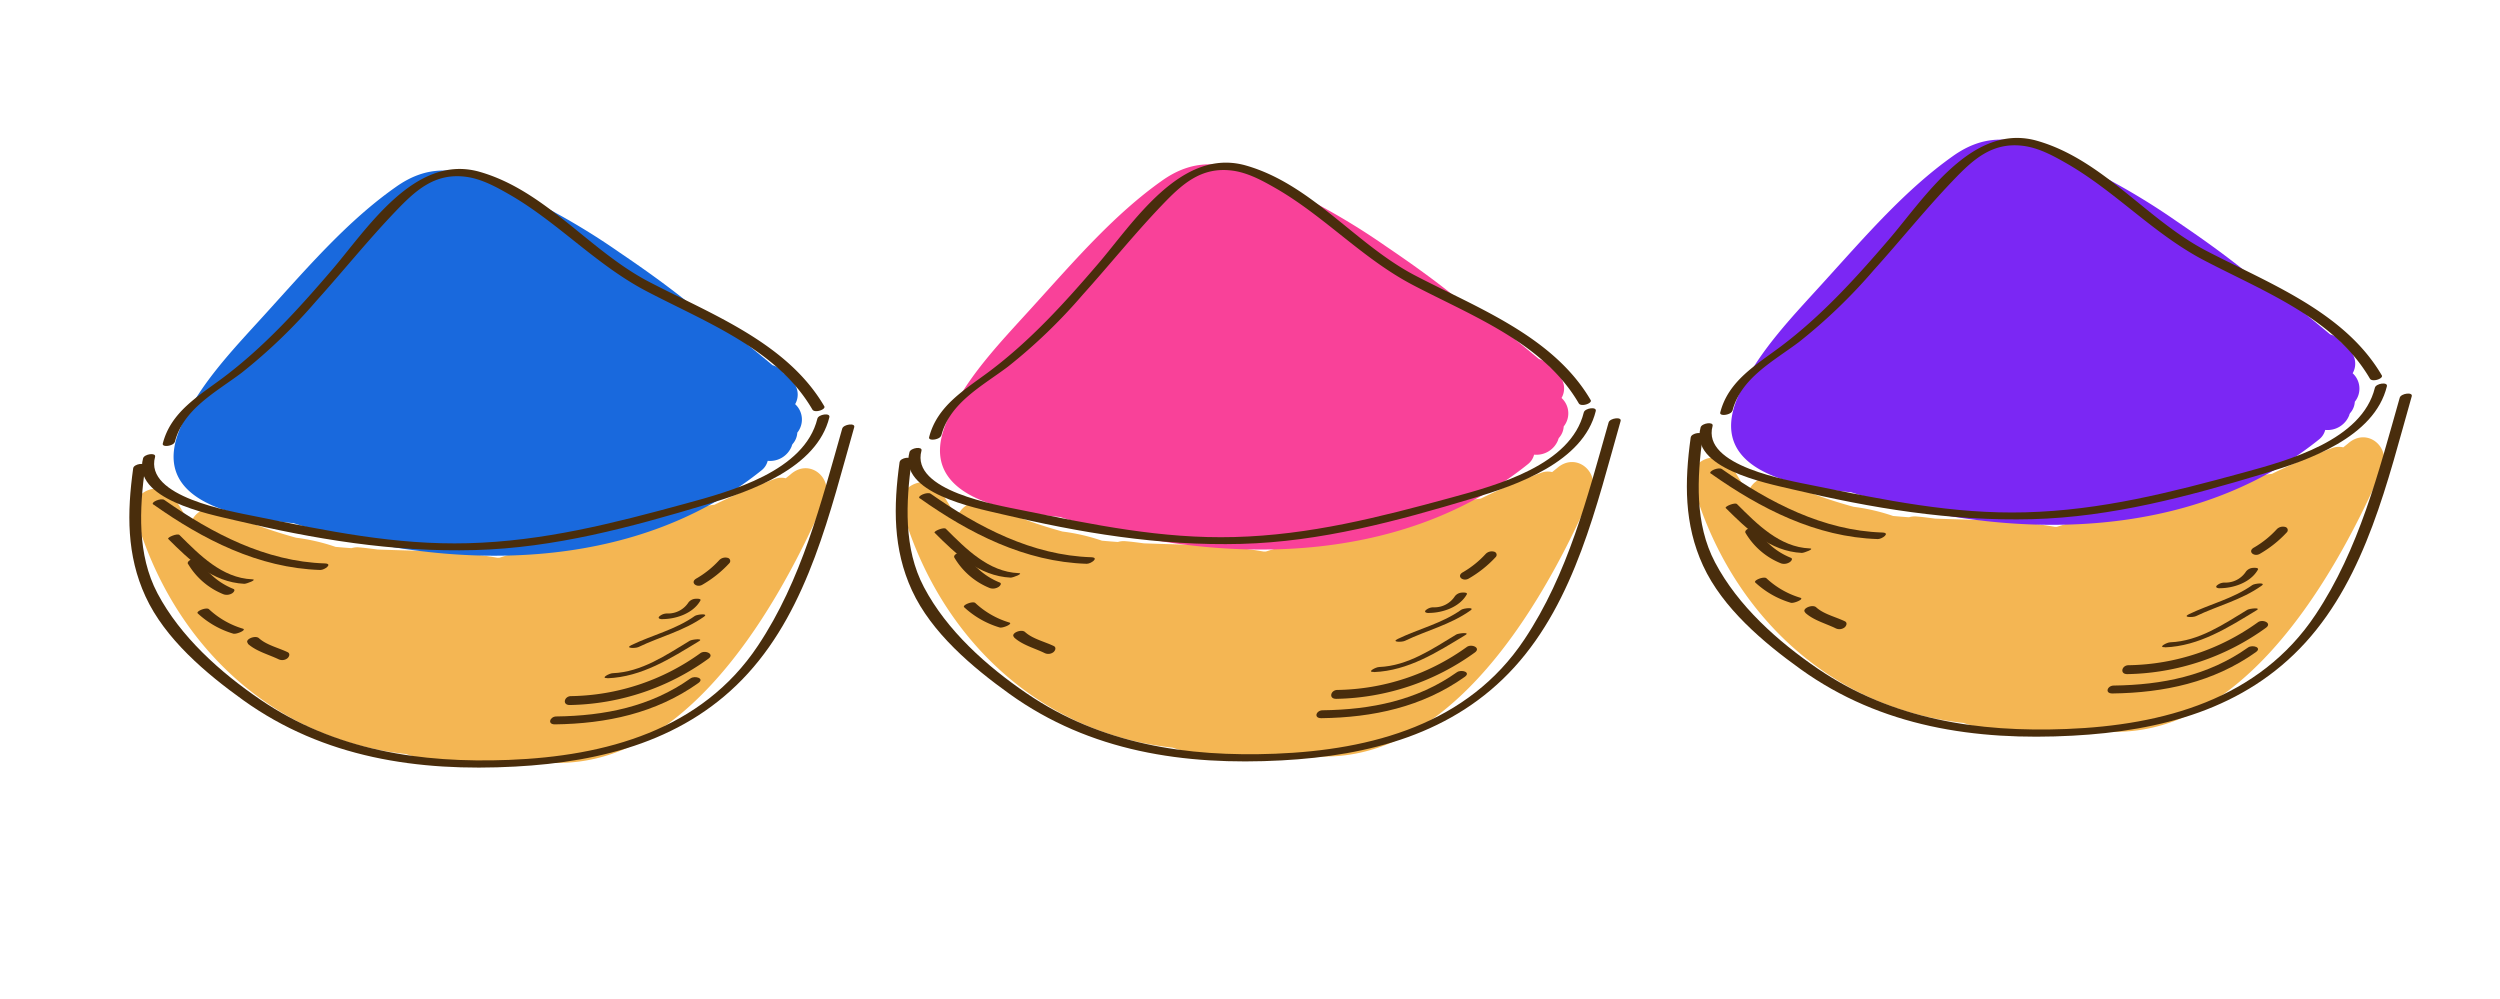 <svg id="layer1" xmlns="http://www.w3.org/2000/svg" viewBox="0 0 404.49 161.61"><defs><style>.cls-1{fill:#f4b653;}.cls-2{fill:#1969dd;}.cls-3{fill:#492d0c;}.cls-4{fill:#f94199;}.cls-5{fill:#7b27f4;}</style></defs><path class="cls-1" d="M127.89,76.77l-.76.61a3,3,0,0,0-1.71.09,97.31,97.31,0,0,0-9.81,4.19,62.76,62.76,0,0,0-9.93,2.16A244.73,244.73,0,0,0,80.8,90.24h-.35c-6.27-1.11-12.86-1.08-19.36-1.33-1-.13-1.94-.26-2.93-.34a3.16,3.16,0,0,0-1.29.12c-.86-.06-1.73-.13-2.58-.21A32,32,0,0,0,47.91,87a76.37,76.37,0,0,1-12-4.38A3.54,3.54,0,0,0,31.16,84a3.59,3.59,0,0,0-.91-.11c-.66-1.09-1.31-2.17-1.95-3.2-2.07-3.33-7.52-1.19-6.4,2.7,6,20.94,22.31,36.27,43.79,38.61,6.26,2.15,13.48,2.14,20.32,1.09,23,3.66,38.83-22.55,47.37-42.07C135,77.41,131,74,127.89,76.77Z"/><path class="cls-2" d="M129,70a3.38,3.38,0,0,0-.35-4.61,3.09,3.09,0,0,0-.67-3.9l-.8-.81-.41-.32A3.2,3.2,0,0,0,125,59.09c-3.86-3.2-7.69-6.44-12-8.79-4.06-3.39-8.39-6.49-12.73-9.43A111,111,0,0,0,79.05,29.25c-5.53-2.19-10-2.55-15,1C56.38,35.63,50,43,43.74,49.9c-5.29,5.9-11.63,12.15-14.67,19.57-4.55,11.09,7.54,14.14,18.44,15.18,25.19,8,54.9,8.16,75.7-8.55a2.82,2.82,0,0,0,1-1.54,3.77,3.77,0,0,0,3.9-2.41c0-.1.07-.19.11-.29A3,3,0,0,0,129,70Z"/><path class="cls-3" d="M23.15,74.16c-1.81,6.6,10.56,9,14.8,10C50.8,87.23,63.56,89.36,76.81,89c12.89-.34,25.18-3.68,37.44-7.36,7.18-2.15,17.92-5.88,19.94-14.14.18-.76-1.77-.47-1.94.23-2.08,8.51-14,11.76-21.37,13.76-11.69,3.19-22.94,6.08-35.15,6.4-11.73.32-22.87-2-34.27-4.32-4.2-.86-18.15-3.18-16.37-9.65.2-.75-1.75-.47-1.94.23Z"/><path class="cls-3" d="M21.55,75.76c-1,7.17-1.09,14.06,2,20.76,3.16,6.87,9.79,12.45,15.81,16.77,13,9.33,28.26,11.59,44,10.74,14.15-.76,27.85-4.28,37.67-15.09s13.29-26.16,17.18-39.82c.21-.74-1.74-.47-1.94.22-3.44,12.11-6.57,24.52-13.63,35.12-9.11,13.7-24.69,17.88-40.29,18.49-14.33.56-28.18-1.55-40.22-9.75C35.62,108.77,29.18,103,25.48,96c-3.32-6.29-2.91-13.64-2-20.46.11-.82-1.84-.48-1.93.22Z"/><path class="cls-3" d="M28.29,71.51c1.36-5.35,6.69-8.09,10.8-11.19a87.57,87.57,0,0,0,12.06-11.6c4.3-4.77,8.32-9.78,12.76-14.43,3.2-3.35,6.33-6.35,11.44-5.69,2.61.33,5.06,1.71,7.3,3,7.82,4.57,13.91,11.32,22,15.54,9.55,5,21.11,9.36,26.79,19.12.37.63,2.22,0,1.93-.52-6-10.28-18.25-14.88-28.3-20.11C95.4,40.62,88.3,30.86,77.6,27.8c-10.52-3-18.25,9.32-24,16-5.36,6.25-10.84,12.29-17.44,17.26-4,3-8.51,5.57-9.82,10.7-.17.69,1.77.39,1.93-.25Z"/><path class="cls-3" d="M24.83,81.63c8,5.66,17,10.28,27,10.59.7,0,2.06-1,.76-1.06-9.59-.3-18.27-4.85-26-10.27-.54-.38-2.3.39-1.79.74Z"/><path class="cls-3" d="M27.22,87.2c3.45,3.45,7.16,7,12.31,7.26.37,0,2.19-.69,1.27-.73-4.87-.2-8.52-3.94-11.76-7.17-.32-.33-2.06.4-1.82.64Z"/><path class="cls-3" d="M30.44,91.26a11.73,11.73,0,0,0,5.74,4.9A1.66,1.66,0,0,0,37.55,96c.22-.13.62-.57.18-.73a11.24,11.24,0,0,1-5.49-4.72c-.35-.53-2.23.11-1.8.74Z"/><path class="cls-3" d="M32,99.25a14.58,14.58,0,0,0,5.73,3.27c.48.16,2.22-.58,1.58-.8a13.88,13.88,0,0,1-5.5-3.15c-.39-.38-2.18.33-1.81.68Z"/><path class="cls-3" d="M40.08,104.14c1.36,1.24,3.32,1.73,5,2.53a1.37,1.37,0,0,0,1.38-.13c.28-.2.56-.73.12-1-1.48-.72-3.45-1.16-4.68-2.28-.61-.56-2.43.23-1.77.83Z"/><path class="cls-3" d="M89.8,117.2c8.33-.11,16.3-1.8,23.18-6.68,1.08-.76-.53-1.26-1.25-.76-6.47,4.59-13.92,6.06-21.73,6.16-1,0-1.52,1.3-.2,1.28Z"/><path class="cls-3" d="M92.22,114.07a39.38,39.38,0,0,0,22.39-7.49c1.06-.76-.51-1.46-1.29-.9a36.7,36.7,0,0,1-20.93,6.95c-1.11,0-1.48,1.47-.17,1.44Z"/><path class="cls-3" d="M98.31,109.74c5.52-.22,10.19-3.2,14.79-6,.83-.5-1.12-.29-1.48-.08-3.87,2.34-7.82,5.07-12.48,5.26-.53,0-2.11.85-.83.8Z"/><path class="cls-3" d="M103.3,104.69c3.54-1.7,7.37-2.61,10.61-4.92.82-.58-1.13-.37-1.49-.11-3.11,2.21-6.85,3.07-10.25,4.71-1.16.55.64.55,1.13.32Z"/><path class="cls-3" d="M107.15,100.17c2.25,0,5-.93,6.17-3,.2-.36-.69-.3-.8-.29a1.55,1.55,0,0,0-1.12.58,3.93,3.93,0,0,1-3.45,1.8,1.88,1.88,0,0,0-1.29.49c-.3.35.26.44.49.43Z"/><path class="cls-3" d="M113.58,94.64a18.55,18.55,0,0,0,4.4-3.49.52.52,0,0,0-.24-.89,1.39,1.39,0,0,0-1.37.37,15.52,15.52,0,0,1-3.63,2.93c-1.17.61-.11,1.57.84,1.08Z"/><path class="cls-1" d="M251.89,75.77l-.76.61a3,3,0,0,0-1.71.09,97.31,97.31,0,0,0-9.81,4.19,62.76,62.76,0,0,0-9.93,2.16,244.73,244.73,0,0,0-24.88,6.42h-.35c-6.27-1.11-12.86-1.08-19.36-1.33-1-.13-1.94-.26-2.93-.34a3.16,3.16,0,0,0-1.29.12c-.86-.06-1.73-.13-2.58-.21A32,32,0,0,0,171.91,86a76.85,76.85,0,0,1-12-4.38,3.53,3.53,0,0,0-4.7,1.35,3.59,3.59,0,0,0-.91-.11c-.66-1.09-1.31-2.17-1.95-3.2-2.07-3.33-7.52-1.19-6.4,2.7,6,20.94,22.31,36.27,43.79,38.61,6.26,2.15,13.48,2.14,20.32,1.09,23,3.66,38.83-22.55,47.37-42.07C259,76.41,255,73,251.89,75.77Z"/><path class="cls-4" d="M253,69a3.38,3.38,0,0,0-.35-4.61,3.09,3.09,0,0,0-.67-3.9l-.8-.81-.41-.32A3.2,3.2,0,0,0,249,58.09c-3.86-3.2-7.69-6.44-12-8.79-4.06-3.39-8.39-6.49-12.73-9.43a110.71,110.71,0,0,0-21.29-11.62c-5.53-2.19-10-2.55-15,1C180.38,34.63,174,42,167.74,48.9c-5.29,5.9-11.63,12.15-14.67,19.57-4.55,11.09,7.54,14.14,18.44,15.18,25.19,8,54.9,8.16,75.7-8.55a2.82,2.82,0,0,0,1-1.54,3.77,3.77,0,0,0,3.9-2.41c0-.1.07-.19.11-.29A3,3,0,0,0,253,69Z"/><path class="cls-3" d="M147.15,73.16c-1.81,6.6,10.56,9,14.8,10,12.85,3.06,25.61,5.19,38.86,4.84,12.89-.34,25.18-3.68,37.44-7.36,7.18-2.15,17.92-5.88,19.94-14.14.18-.76-1.77-.47-1.94.23-2.08,8.51-14,11.76-21.37,13.76-11.69,3.19-22.94,6.08-35.15,6.4-11.73.32-22.87-2-34.27-4.32-4.2-.86-18.15-3.18-16.37-9.65.2-.75-1.75-.47-1.94.23Z"/><path class="cls-3" d="M145.55,74.76c-1,7.17-1.09,14.06,2,20.76,3.16,6.87,9.79,12.45,15.81,16.77,13,9.33,28.26,11.59,44,10.74,14.15-.76,27.85-4.28,37.67-15.09s13.29-26.16,17.18-39.82c.21-.74-1.74-.47-1.94.22-3.44,12.11-6.57,24.52-13.63,35.12-9.11,13.7-24.69,17.88-40.29,18.49-14.33.56-28.18-1.55-40.22-9.75-6.5-4.43-12.94-10.18-16.64-17.2-3.32-6.29-2.91-13.64-2-20.46.11-.82-1.84-.48-1.93.22Z"/><path class="cls-3" d="M152.29,70.51c1.36-5.35,6.69-8.09,10.8-11.19a87.57,87.57,0,0,0,12.06-11.6c4.3-4.77,8.32-9.78,12.76-14.43,3.2-3.35,6.33-6.35,11.44-5.69,2.61.33,5.06,1.71,7.3,3,7.82,4.57,13.91,11.32,22,15.54,9.55,5,21.11,9.36,26.79,19.12.37.63,2.22,0,1.93-.52-6-10.28-18.25-14.88-28.3-20.11-9.68-5-16.78-14.79-27.48-17.85-10.52-3-18.25,9.32-24,16-5.36,6.25-10.84,12.29-17.44,17.26-4,3-8.51,5.57-9.82,10.7-.17.69,1.77.39,1.93-.25Z"/><path class="cls-3" d="M148.83,80.63c8,5.66,17,10.28,27,10.59.7,0,2.06-1,.76-1.06-9.59-.3-18.27-4.85-26-10.27-.54-.38-2.3.39-1.79.74Z"/><path class="cls-3" d="M151.22,86.2c3.45,3.45,7.16,7,12.31,7.26.37,0,2.19-.69,1.27-.73-4.87-.2-8.52-3.94-11.76-7.17-.32-.33-2.06.4-1.82.64Z"/><path class="cls-3" d="M154.44,90.26a11.73,11.73,0,0,0,5.74,4.9,1.66,1.66,0,0,0,1.37-.19c.22-.13.62-.57.18-.73a11.24,11.24,0,0,1-5.49-4.72c-.36-.53-2.23.11-1.8.74Z"/><path class="cls-3" d="M156,98.25a14.58,14.58,0,0,0,5.73,3.27c.48.16,2.22-.58,1.58-.8a13.88,13.88,0,0,1-5.5-3.15c-.39-.38-2.18.33-1.81.68Z"/><path class="cls-3" d="M164.08,103.14c1.36,1.24,3.32,1.73,4.95,2.53a1.37,1.37,0,0,0,1.38-.13c.28-.2.56-.73.12-1-1.48-.72-3.45-1.16-4.68-2.28-.61-.56-2.43.23-1.77.83Z"/><path class="cls-3" d="M213.8,116.2c8.33-.11,16.3-1.8,23.18-6.68,1.08-.76-.53-1.26-1.25-.76-6.47,4.59-13.92,6.06-21.73,6.16-1.05,0-1.52,1.3-.2,1.28Z"/><path class="cls-3" d="M216.22,113.07a39.38,39.38,0,0,0,22.39-7.49c1.06-.76-.51-1.46-1.29-.9a36.7,36.7,0,0,1-20.93,6.95c-1.11,0-1.48,1.47-.17,1.44Z"/><path class="cls-3" d="M222.31,108.74c5.52-.22,10.19-3.2,14.79-6,.83-.5-1.12-.29-1.48-.08-3.87,2.34-7.82,5.07-12.48,5.26-.53,0-2.11.85-.83.8Z"/><path class="cls-3" d="M227.3,103.69c3.54-1.7,7.37-2.61,10.61-4.92.82-.58-1.13-.37-1.49-.11-3.11,2.21-6.85,3.07-10.25,4.71-1.16.55.64.55,1.13.32Z"/><path class="cls-3" d="M231.15,99.17c2.25,0,5-.93,6.17-3,.2-.36-.69-.3-.8-.29a1.55,1.55,0,0,0-1.12.58,3.93,3.93,0,0,1-3.45,1.8,1.88,1.88,0,0,0-1.29.49c-.3.35.26.44.49.43Z"/><path class="cls-3" d="M237.58,93.64a18.55,18.55,0,0,0,4.4-3.49.52.52,0,0,0-.24-.89,1.39,1.39,0,0,0-1.37.37,15.52,15.52,0,0,1-3.63,2.93c-1.17.61-.11,1.57.84,1.08Z"/><path class="cls-1" d="M379.89,71.77l-.76.61a3,3,0,0,0-1.71.09,97.31,97.31,0,0,0-9.81,4.19,62.76,62.76,0,0,0-9.93,2.16,244.73,244.73,0,0,0-24.88,6.42h-.35c-6.27-1.11-12.86-1.08-19.36-1.33-1-.13-1.94-.26-2.93-.34a3.16,3.16,0,0,0-1.29.12c-.86-.06-1.73-.13-2.58-.21A32,32,0,0,0,299.91,82a76.85,76.85,0,0,1-12.05-4.38,3.53,3.53,0,0,0-4.7,1.35,3.59,3.59,0,0,0-.91-.11c-.66-1.09-1.31-2.17-1.95-3.2-2.07-3.33-7.52-1.19-6.4,2.7,6,20.94,22.31,36.27,43.79,38.61,6.26,2.15,13.48,2.14,20.32,1.09,23,3.66,38.83-22.55,47.37-42.07C387,72.41,383,69,379.89,71.77Z"/><path class="cls-5" d="M381,65a3.38,3.38,0,0,0-.35-4.61,3.09,3.09,0,0,0-.67-3.9l-.8-.81-.41-.32A3.2,3.2,0,0,0,377,54.09c-3.86-3.2-7.69-6.44-12-8.79-4.06-3.39-8.39-6.49-12.73-9.43a110.71,110.71,0,0,0-21.29-11.62c-5.53-2.19-10-2.55-15,1C308.38,30.63,302,38,295.74,44.9c-5.29,5.9-11.63,12.15-14.67,19.57-4.55,11.09,7.54,14.14,18.44,15.18,25.19,8,54.9,8.16,75.7-8.55a2.82,2.82,0,0,0,1-1.54,3.77,3.77,0,0,0,3.9-2.41c0-.1.07-.19.11-.29A3,3,0,0,0,381,65Z"/><path class="cls-3" d="M275.15,69.16c-1.81,6.6,10.56,9,14.8,10,12.85,3.06,25.61,5.19,38.86,4.84,12.89-.34,25.18-3.68,37.44-7.36,7.18-2.15,17.92-5.88,19.94-14.14.18-.76-1.77-.47-1.94.23-2.08,8.51-14,11.76-21.37,13.76-11.69,3.19-22.94,6.08-35.15,6.4-11.73.32-22.87-2-34.27-4.32-4.2-.86-18.15-3.18-16.37-9.65.2-.75-1.75-.47-1.94.23Z"/><path class="cls-3" d="M273.55,70.76c-1,7.17-1.09,14.06,2,20.76,3.16,6.87,9.79,12.45,15.81,16.77,13,9.33,28.26,11.59,44,10.74,14.15-.76,27.85-4.28,37.67-15.09s13.29-26.16,17.18-39.82c.21-.74-1.74-.47-1.94.22-3.44,12.11-6.57,24.52-13.63,35.12-9.11,13.7-24.69,17.88-40.29,18.49-14.33.56-28.18-1.55-40.22-9.75-6.5-4.43-12.94-10.18-16.64-17.2-3.32-6.29-2.91-13.64-2-20.46.11-.82-1.84-.48-1.93.22Z"/><path class="cls-3" d="M280.29,66.51c1.36-5.35,6.69-8.09,10.8-11.19a87.57,87.57,0,0,0,12.06-11.6c4.3-4.77,8.32-9.78,12.76-14.43,3.2-3.35,6.33-6.35,11.44-5.69,2.61.33,5.06,1.71,7.3,3,7.82,4.57,13.91,11.32,22,15.54,9.55,5,21.11,9.36,26.79,19.12.37.63,2.22,0,1.93-.52-6-10.28-18.25-14.88-28.3-20.11-9.68-5-16.78-14.79-27.48-17.85-10.52-3-18.25,9.32-24,16-5.36,6.25-10.84,12.29-17.44,17.26-4,3-8.51,5.57-9.82,10.7-.17.69,1.77.39,1.93-.25Z"/><path class="cls-3" d="M276.83,76.63c8,5.66,17,10.28,27,10.59.7,0,2.06-1,.76-1.06-9.59-.3-18.27-4.85-26-10.27-.54-.38-2.3.39-1.79.74Z"/><path class="cls-3" d="M279.22,82.2c3.45,3.45,7.16,7,12.31,7.26.37,0,2.19-.69,1.27-.73-4.87-.2-8.52-3.94-11.76-7.17-.32-.33-2.06.4-1.82.64Z"/><path class="cls-3" d="M282.44,86.26a11.73,11.73,0,0,0,5.74,4.9,1.66,1.66,0,0,0,1.37-.19c.22-.13.62-.57.18-.73a11.24,11.24,0,0,1-5.49-4.72c-.36-.53-2.23.11-1.8.74Z"/><path class="cls-3" d="M284,94.25a14.58,14.58,0,0,0,5.73,3.27c.48.16,2.22-.58,1.58-.8a13.88,13.88,0,0,1-5.5-3.15c-.39-.38-2.18.33-1.81.68Z"/><path class="cls-3" d="M292.08,99.14c1.36,1.24,3.32,1.73,4.95,2.53a1.37,1.37,0,0,0,1.38-.13c.28-.2.56-.73.12-1-1.48-.72-3.45-1.16-4.68-2.28-.61-.56-2.43.23-1.77.83Z"/><path class="cls-3" d="M341.8,112.2c8.33-.11,16.3-1.8,23.18-6.68,1.08-.76-.53-1.26-1.25-.76-6.47,4.59-13.92,6.06-21.73,6.16-1.05,0-1.52,1.3-.2,1.28Z"/><path class="cls-3" d="M344.22,109.07a39.38,39.38,0,0,0,22.39-7.49c1.06-.76-.51-1.46-1.29-.9a36.7,36.7,0,0,1-20.93,6.95c-1.11,0-1.48,1.47-.17,1.44Z"/><path class="cls-3" d="M350.31,104.74c5.52-.22,10.19-3.2,14.79-6,.83-.5-1.12-.29-1.48-.08-3.87,2.34-7.82,5.07-12.48,5.26-.53,0-2.11.85-.83.8Z"/><path class="cls-3" d="M355.3,99.69c3.54-1.7,7.37-2.61,10.61-4.92.82-.58-1.13-.37-1.49-.11-3.11,2.21-6.85,3.07-10.25,4.71-1.16.55.64.55,1.13.32Z"/><path class="cls-3" d="M359.15,95.17c2.25,0,5-.93,6.17-3,.2-.36-.69-.3-.8-.29a1.55,1.55,0,0,0-1.12.58,3.93,3.93,0,0,1-3.45,1.8,1.88,1.88,0,0,0-1.29.49c-.3.35.26.44.49.43Z"/><path class="cls-3" d="M365.58,89.64a18.55,18.55,0,0,0,4.4-3.49.52.52,0,0,0-.24-.89,1.39,1.39,0,0,0-1.37.37,15.52,15.52,0,0,1-3.63,2.93c-1.17.61-.11,1.57.84,1.08Z"/></svg>